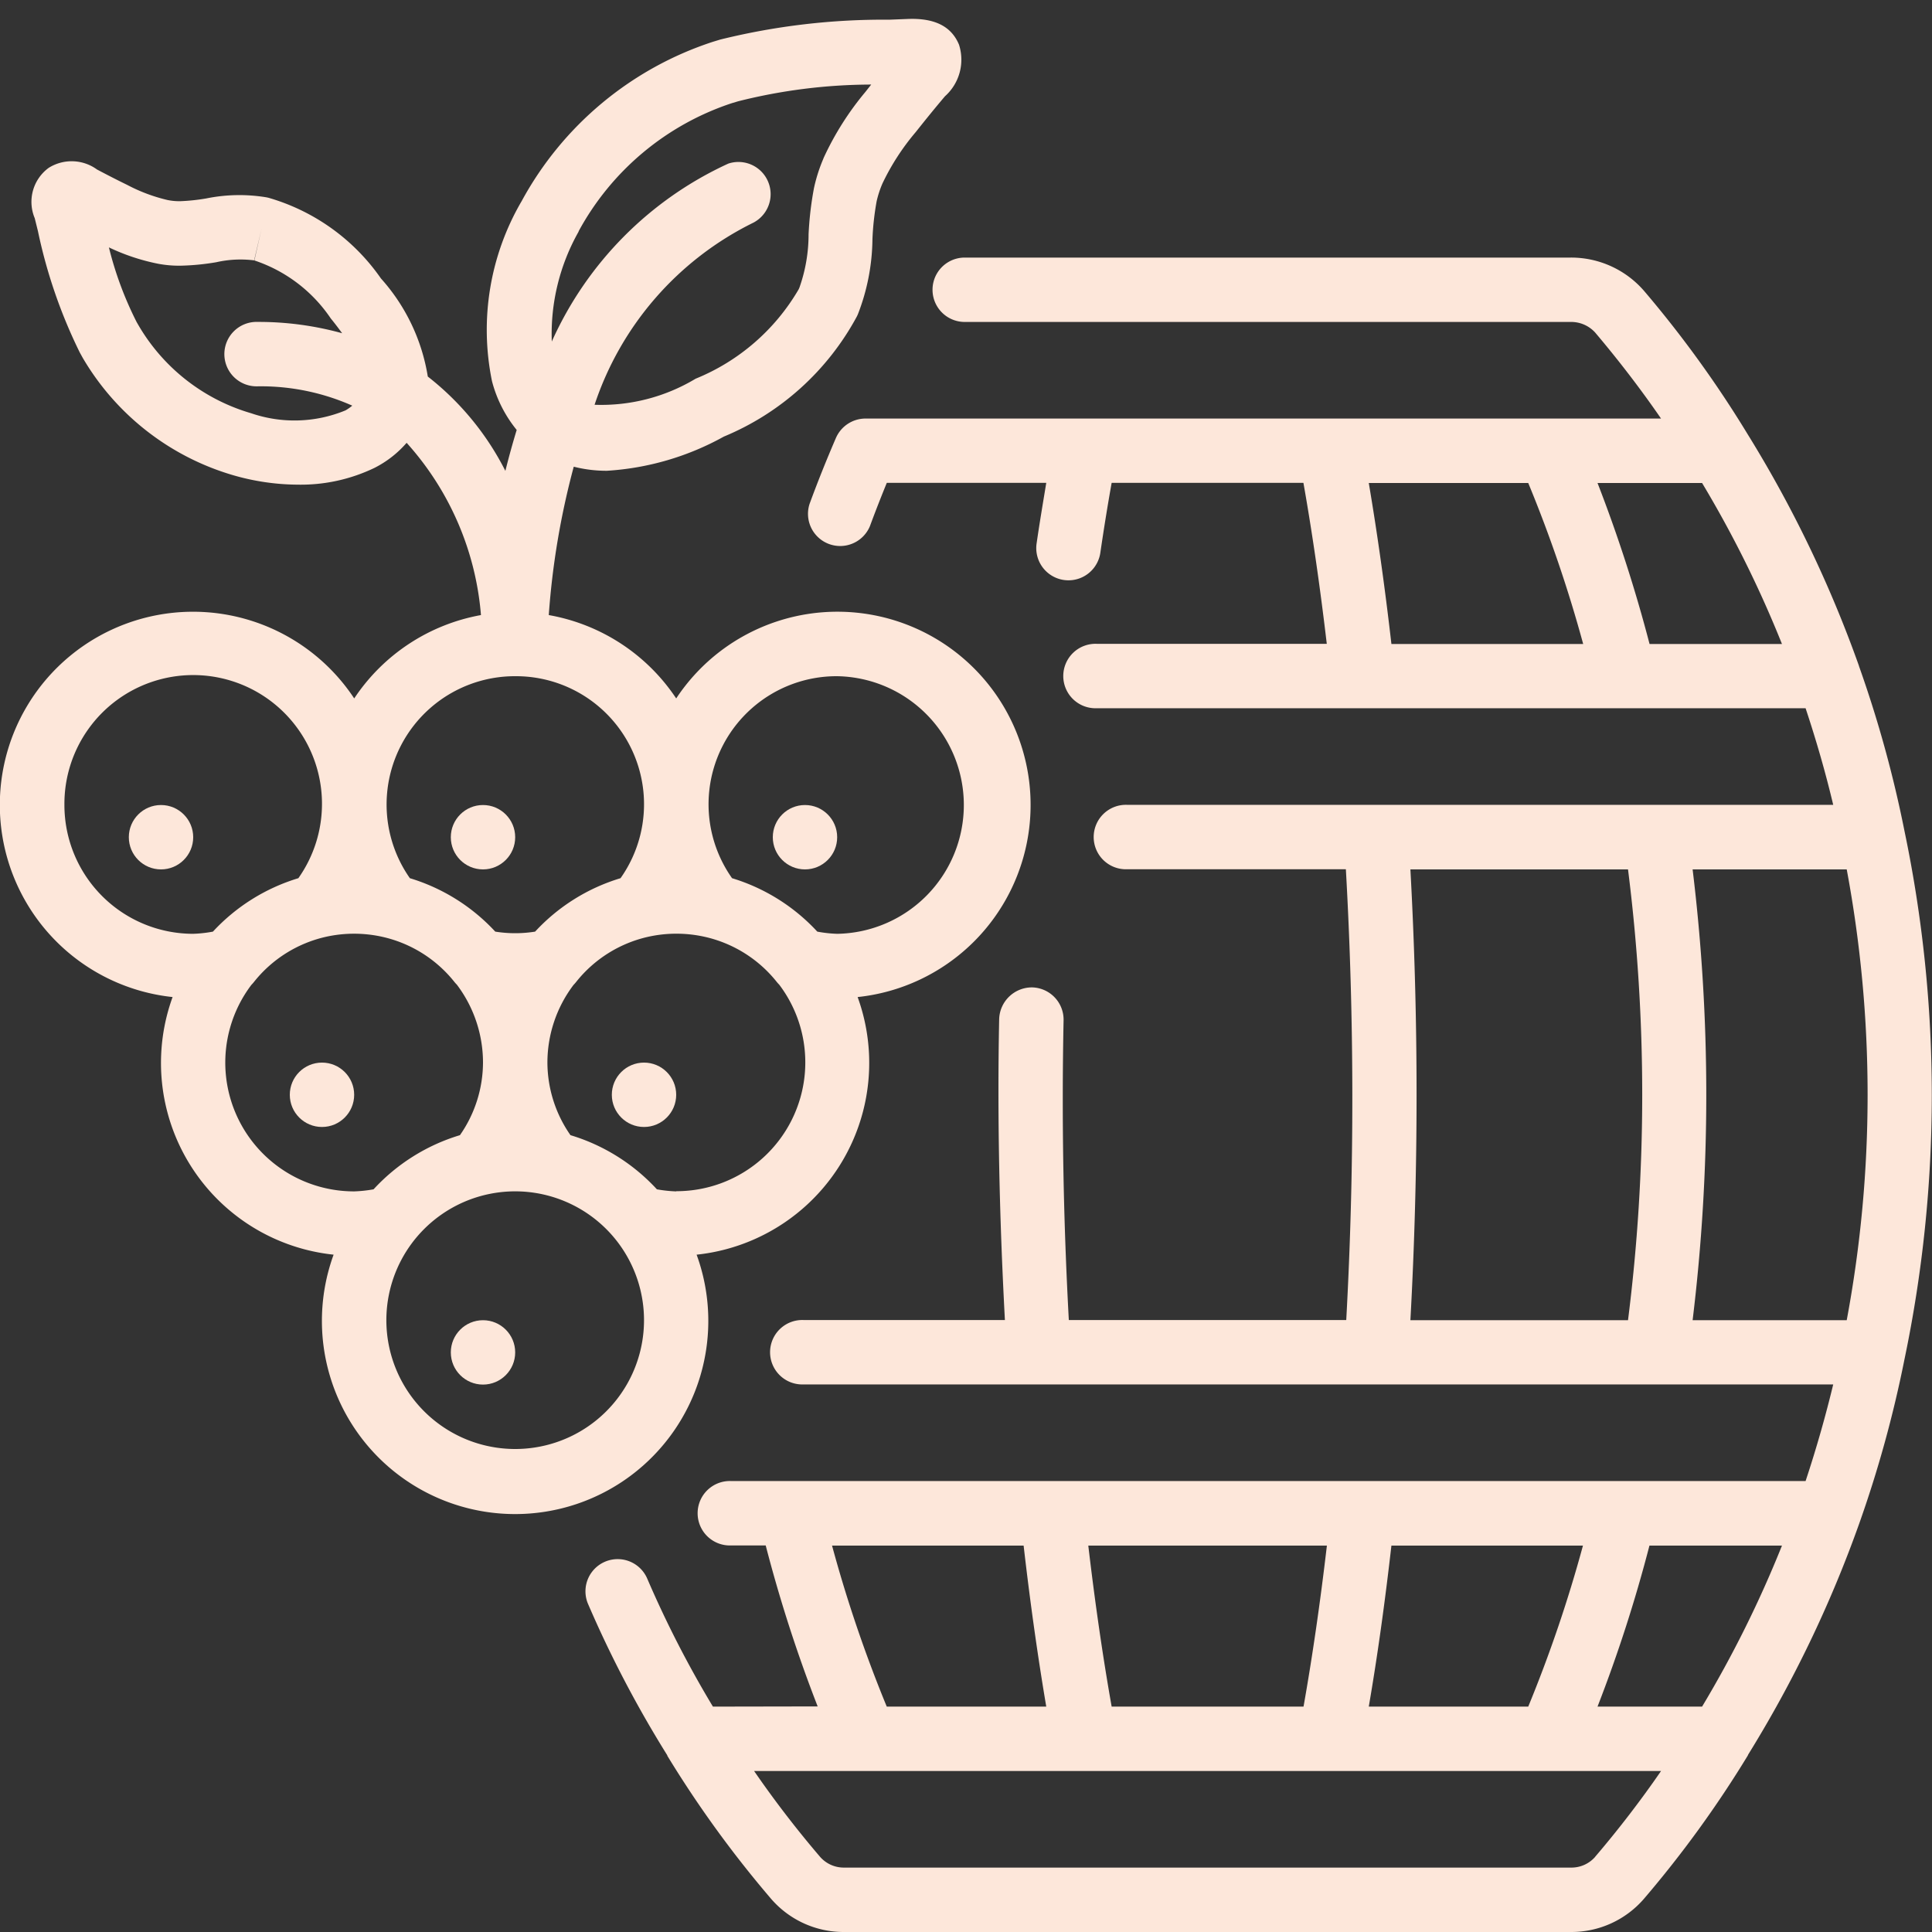 <svg id="Layer_1" data-name="Layer 1" xmlns="http://www.w3.org/2000/svg" viewBox="0 0 512 512"><rect x="0" y="0" width="512" height="512" fill="#333333" stroke="none"/><defs><style>.cls-1{fill:#fde7da;}</style></defs><g id="Page-1"><g id="_027---Wine-Barrel" data-name="027---Wine-Barrel"><path id="Shape" class="cls-1" d="M188.93,452.27a281.16,281.16,0,0,1-17.41-33.93,8.53,8.53,0,1,0-15.67,6.75,299.22,299.22,0,0,0,21,40.1v.11a292.49,292.49,0,0,0,27.43,37.83A25.41,25.41,0,0,0,223.75,512H416.29a25.43,25.43,0,0,0,19.4-8.83,292.31,292.31,0,0,0,27.49-37.93c.05-.1.07-.19.12-.28a319.61,319.61,0,0,0,29.34-61v0a313.46,313.46,0,0,0,12.06-43.7,342.13,342.13,0,0,0,0-140.07,313,313,0,0,0-12.06-43.69v-.05A320.52,320.52,0,0,0,463.1,115a294.27,294.27,0,0,0-27.38-37.88,25.58,25.58,0,0,0-19.46-8.86H255.66a8.53,8.53,0,1,0,0,17.06h160.6a8.58,8.58,0,0,1,6.46,2.79c6.31,7.46,12.16,15.1,17.47,22.81H229.38a8.56,8.56,0,0,0-7.84,5.12c-2.46,5.7-4.82,11.56-7,17.51a8.53,8.53,0,0,0,16,5.88c1.43-3.87,2.92-7.68,4.47-11.47h42.26c-.85,5.19-1.76,10.52-2.56,16.06a8.53,8.53,0,0,0,16.89,2.47c.94-6.41,1.94-12.61,3-18.53h50.82c2.31,13.06,4.39,27.36,6.19,42.66h-61a8.54,8.54,0,1,0,0,17.07H478.5c2.94,8.86,5.36,17.33,7.32,25.6H298.67a8.54,8.54,0,1,0,0,17.07h58a1074.62,1074.62,0,0,1,.1,119.46H283.25c-1.46-26.7-1.92-53.38-1.39-79.44a8.55,8.55,0,0,0-8.36-8.71,8.69,8.69,0,0,0-8.71,8.36c-.53,26.18.08,53,1.52,79.79h-53.4a8.54,8.54,0,1,0,0,17.07H485.82c-2,8.27-4.38,16.74-7.32,25.6H193.71a8.54,8.54,0,1,0,0,17.07h9.21a379.91,379.91,0,0,0,13.77,42.66Zm233.81,39.81a8.35,8.35,0,0,1-6.42,2.85H223.75a8.35,8.35,0,0,1-6.42-2.85,275.2,275.2,0,0,1-17.49-22.75H440.2a277.28,277.28,0,0,1-17.48,22.75Zm-54-321.41c-1.75-15.24-3.77-29.52-6-42.67H405a356.27,356.27,0,0,1,14.56,42.67Zm68.41,0A388.49,388.49,0,0,0,423.36,128h27.71a298.74,298.74,0,0,1,21.17,42.67Zm-63.38,179.2a1092,1092,0,0,0,0-119.47h57.67a475.76,475.76,0,0,1,0,119.47Zm74.79,0a494.33,494.33,0,0,0,0-119.47h40.84a325.1,325.1,0,0,1,0,119.47Zm2.56,102.4H423.36a382.08,382.08,0,0,0,13.76-42.67h35.12a299.26,299.26,0,0,1-21.17,42.67Zm-46.08,0h-42.3c2.28-13.21,4.27-27.51,6-42.67h50.76A359.06,359.06,0,0,1,405,452.27ZM351.64,409.6c-1.78,15.24-3.86,29.53-6.19,42.67H294.6c-2.32-13.07-4.39-27.37-6.19-42.67Zm-131.14,0h50.77c1.75,15.23,3.77,29.52,6,42.67H235A357.32,357.32,0,0,1,220.5,409.6Z"/><path id="Shape-2" data-name="Shape" class="cls-1" d="M93.87,185.09a51.2,51.2,0,1,0-48.13,79.14A51.09,51.09,0,0,0,88.41,332.5a51.2,51.2,0,1,0,96.2,0,51.1,51.1,0,0,0,42.67-68.27,51.2,51.2,0,1,0-48.08-79.14A51.22,51.22,0,0,0,145.43,163a207.79,207.79,0,0,1,6.62-39.32,35.13,35.13,0,0,0,8.78,1.08,73,73,0,0,0,31-9.06,70.83,70.83,0,0,0,35.24-31.82s.27-.56.28-.6a56.4,56.4,0,0,0,3.86-20,73.13,73.13,0,0,1,1.1-9.9,26.71,26.71,0,0,1,1.56-4.78A62.39,62.39,0,0,1,242.68,35c2.45-3.09,4.91-6.14,7.75-9.49a13,13,0,0,0,3.72-13.66c-2-4.83-6.39-7.13-13.7-6.82l-4.78.19a180.26,180.26,0,0,0-44.79,5.26l-2,.61a89.15,89.15,0,0,0-50.62,42.18A67.57,67.57,0,0,0,130.38,101a34,34,0,0,0,6.55,12.94c-1.12,3.67-2.12,7.31-3,10.85a74.19,74.19,0,0,0-20.56-25,51,51,0,0,0-12.42-26A54.76,54.76,0,0,0,71.11,52.4l-.52-.11a44,44,0,0,0-15.89.29,52,52,0,0,1-7,.74A15.77,15.77,0,0,1,44.37,53a44.75,44.75,0,0,1-10.66-4c-2.61-1.27-5.12-2.56-8-4.08a11.43,11.43,0,0,0-12.8-.44A11.16,11.16,0,0,0,9.2,57.81l.85,3.42a135.5,135.5,0,0,0,11.1,32.2l.78,1.41a68.47,68.47,0,0,0,39.84,31.09A62.54,62.54,0,0,0,79,128.44,45,45,0,0,0,99.23,124a27.91,27.91,0,0,0,8.53-6.65A77.56,77.56,0,0,1,127.46,163,51.24,51.24,0,0,0,93.87,185.09Zm-2.3-76.34a35.4,35.4,0,0,1-25,.77A51.13,51.13,0,0,1,36.8,86.37l-.58-1a92.74,92.74,0,0,1-7.36-19.81,55.26,55.26,0,0,0,13,4.33,30,30,0,0,0,6,.52,64.07,64.07,0,0,0,9.47-.92A29,29,0,0,1,67.35,69l1.94-8.31-1.88,8.33A39.37,39.37,0,0,1,87.67,84.41c.71.86,1.8,2.25,3,3.9a83,83,0,0,0-22.38-3,8.54,8.54,0,1,0,0,17.07,59.74,59.74,0,0,1,25.06,5.12A11.82,11.82,0,0,1,91.57,108.75ZM17.07,213.33a34.13,34.13,0,1,1,62,19.4,50.9,50.9,0,0,0-22.64,14.16,34.54,34.54,0,0,1-5.27.58A34.14,34.14,0,0,1,17.07,213.33Zm76.8,102.4A34.13,34.13,0,0,1,66.62,261a8.93,8.93,0,0,0,.65-.73,33.83,33.83,0,0,1,19.07-12,34.43,34.43,0,0,1,15,0,33.86,33.86,0,0,1,19.08,11.95,7.2,7.2,0,0,0,.64.71A34.3,34.3,0,0,1,128,281.6a33.78,33.78,0,0,1-6.11,19.23A51.13,51.13,0,0,0,99,315.18a35.3,35.3,0,0,1-5.12.55ZM136.53,384a34.14,34.14,0,1,1,34.14-34.13A34.13,34.13,0,0,1,136.53,384Zm42.67-68.27a35.15,35.15,0,0,1-5.12-.55,51.13,51.13,0,0,0-22.9-14.35,33.78,33.78,0,0,1-6.11-19.23A34.14,34.14,0,0,1,152,261a8.93,8.93,0,0,0,.65-.73,33.83,33.83,0,0,1,19.07-12,34.47,34.47,0,0,1,15.06,0,33.87,33.87,0,0,1,19.07,11.95,7.2,7.2,0,0,0,.64.71,34.14,34.14,0,0,1-27.24,54.75ZM221.87,179.2a34.14,34.14,0,0,1,0,68.27,34.67,34.67,0,0,1-5.28-.58A50.84,50.84,0,0,0,194,232.73a33.94,33.94,0,0,1,27.92-53.53ZM153.32,61.33a71.81,71.81,0,0,1,40.66-34l1.61-.48a145.34,145.34,0,0,1,35.29-4.44l-1.58,2a78,78,0,0,0-11,17.38s-.32.81-.35.86a42.43,42.43,0,0,0-2.23,7.16,87.93,87.93,0,0,0-1.44,12.31,42.32,42.32,0,0,1-2.41,14.06l-.21.48a56,56,0,0,1-27.31,23.7,48.57,48.57,0,0,1-26.78,6.91A82.89,82.89,0,0,1,199.67,59,8.53,8.53,0,0,0,193,43.36a94.37,94.37,0,0,0-46.77,47.15,55.06,55.06,0,0,1,7.14-29.18ZM136.53,179.2a33.94,33.94,0,0,1,27.92,53.53,50.76,50.76,0,0,0-22.64,14.16,33.4,33.4,0,0,1-10.56,0,50.87,50.87,0,0,0-22.63-14.16,34,34,0,0,1,27.91-53.53Z"/><circle id="Oval" class="cls-1" cx="128" cy="358.4" r="8.53"/><circle id="Oval-2" data-name="Oval" class="cls-1" cx="85.33" cy="290.13" r="8.53"/><circle id="Oval-3" data-name="Oval" class="cls-1" cx="170.67" cy="290.13" r="8.53"/><circle id="Oval-4" data-name="Oval" class="cls-1" cx="128" cy="221.87" r="8.53"/><circle id="Oval-5" data-name="Oval" class="cls-1" cx="213.33" cy="221.87" r="8.53"/><circle id="Oval-6" data-name="Oval" class="cls-1" cx="42.67" cy="221.87" r="8.53"/></g></g></svg>